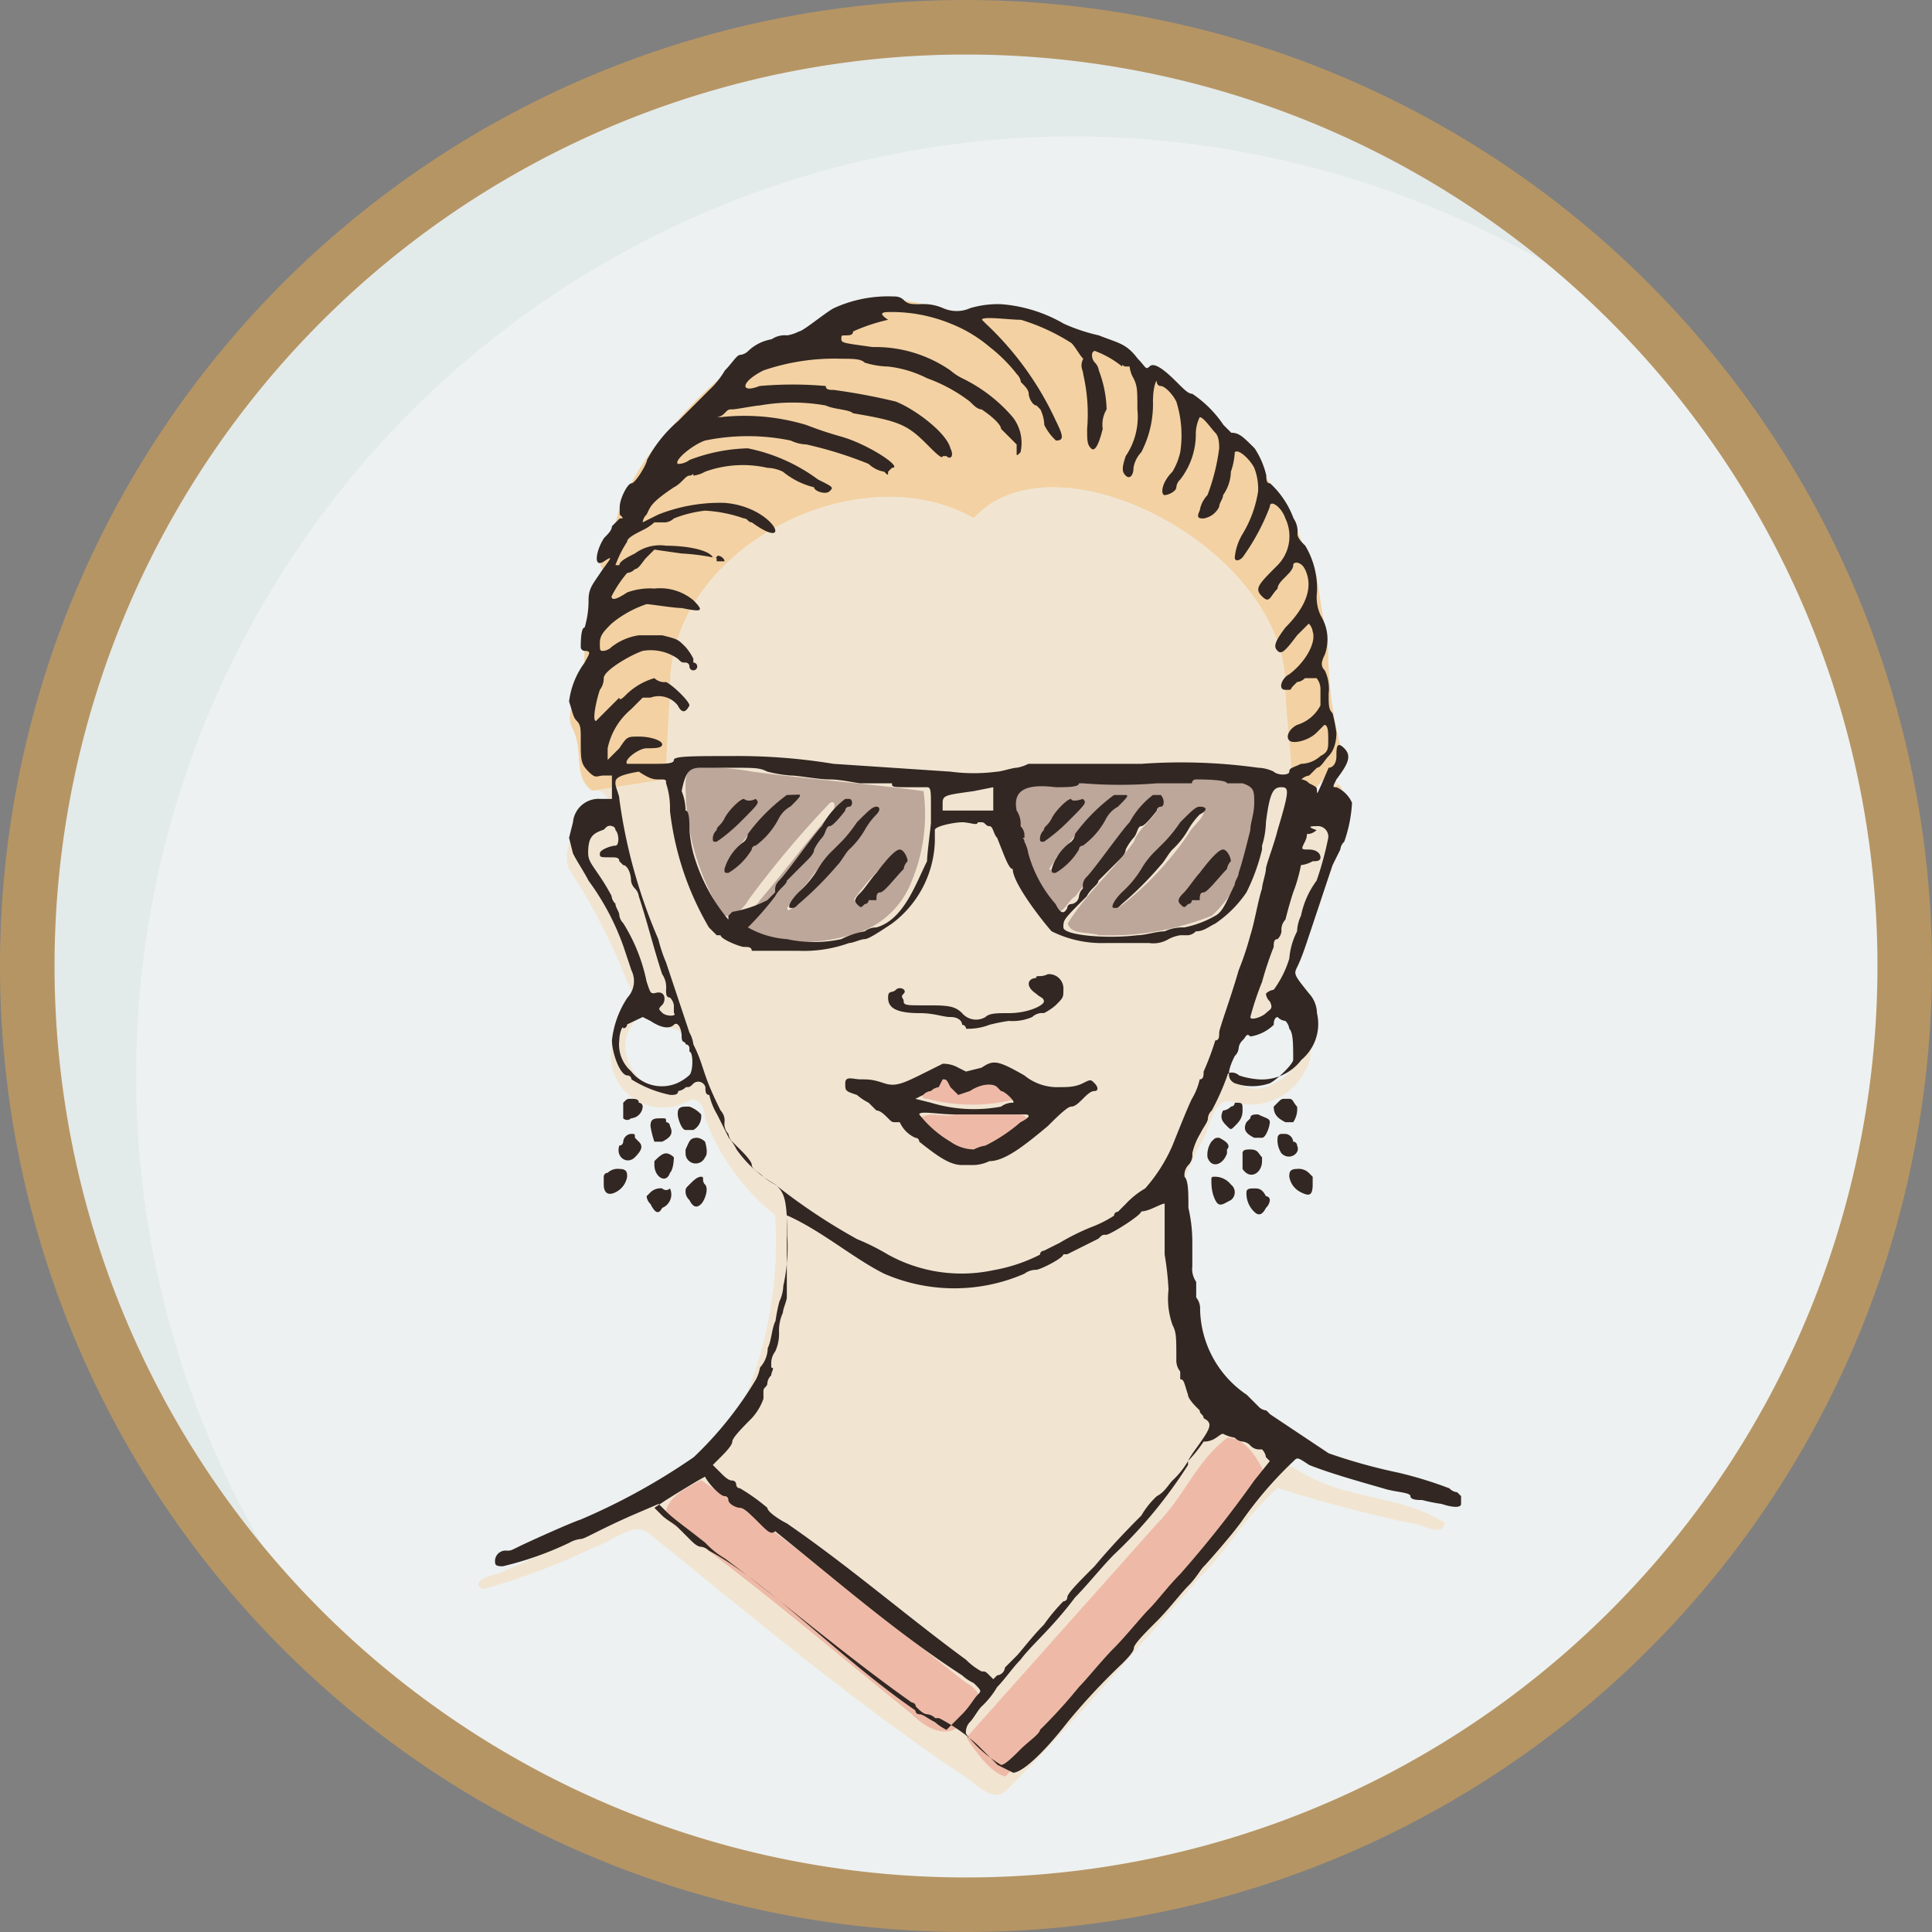 <svg xmlns="http://www.w3.org/2000/svg" viewBox="0 0 49.6 49.6"><rect x="0" y="0" width="49.6" height="49.6" fill="#808080" stroke="none"/><defs><style>.cls-1{fill:#e3eaea;}.cls-2{fill:#edf1f1;}.cls-3{fill:#b69564;stroke:#b69564;}.cls-4{fill:#f1e5d2;}.cls-5{fill:#f3d1a2;}.cls-6{fill:#bda69a;}.cls-7{fill:#eebaa7;}.cls-8{fill:#322722;}</style></defs><g id="圖層_2" data-name="圖層 2"><g id="_0-ori" data-name="0-ori"><g id="圖層_2-2" data-name="圖層 2"><g id="圖層_1-2" data-name="圖層 1-2"><g id="Outline"><path id="Path_64394" data-name="Path 64394" class="cls-1" d="M48.9,24.8A24.1,24.1,0,1,1,24.8.7,24.1,24.1,0,0,1,48.9,24.8Z"/><path id="Path_64395" data-name="Path 64395" class="cls-2" d="M27.6,3.5A24.11,24.11,0,0,0,9.3,43.3,24.13,24.13,0,0,0,43.1,9.1,24.62,24.62,0,0,0,27.6,3.5Z"/><path id="Path_64396" data-name="Path 64396" class="cls-3" d="M24.8.5A24.3,24.3,0,1,0,49.1,24.8h0A24.34,24.34,0,0,0,24.8.5Zm0,.4A23.9,23.9,0,1,1,.9,24.8,23.9,23.9,0,0,1,24.8.9Z"/></g></g></g><path class="cls-4" d="M22.91,7.71h-.2a2.23,2.23,0,0,0-1.4.3,4.37,4.37,0,0,1-1.8.9,11.5,11.5,0,0,0-2.3,2.1,6.9,6.9,0,0,0-1.3,2,8.8,8.8,0,0,1-.5,1.5c.2.3,0,.5-.1.8A4.67,4.67,0,0,0,15,17c.2.6-.6,1.1-.3,1.7s0,1.3.5,1.6c.4-.1.6.5.3.7a1,1,0,0,0-.9,1.3,15.93,15.93,0,0,1,1.5,2.9c.4.6-.3,1.1-.4,1.7a1.33,1.33,0,0,0,1.9,1.4c.3-.2.5.1.5.4a5.77,5.77,0,0,0,1.8,2.5,10.52,10.52,0,0,1-1,5.2c-1.4,2.1-3.9,3-6.1,4-.1,0-.8.2-.4.4a17.18,17.18,0,0,0,2.9-1.1c.4-.1,1-.7,1.4-.3,2.6,2.1,5.1,4.2,7.9,6.1.4.2.9.9,1.3.4,1.7-1.7,3.3-3.6,4.9-5.4.7-.7,1.2-1.6,2-2.3a33.74,33.74,0,0,0,3.4.9c.3,0,.8.4.9,0-1.1-.7-2.4-.6-3.5-1.2a8.14,8.14,0,0,1-2.8-2.4,14.56,14.56,0,0,1-.6-4.6,9.38,9.38,0,0,1,.6-1.5c.3-.4.3-1.3.9-1.1a1.55,1.55,0,0,0,1.8-.8c.4-.6-.1-1.2-.4-1.8a10.43,10.43,0,0,1,.8-2.5c.1-.7.7-1.4.4-2-.4-.1-.2-.6,0-.8s-.1-.6-.1-.2a.31.31,0,0,1-.6.1c.2-.5.9-.7.7-1.3a9.86,9.86,0,0,1-.3-2.4c-.1-.6-.2-1.3-.3-1.9-.3-.5-.4-1.1-.7-1.6a13,13,0,0,0-1-1.5,21.1,21.1,0,0,0-2.3-1.9c-.5-.1-.8-.5-1.3-.7-1.1-.3-2.1-1.1-3.3-1-.7.1-1.4-.3-2.2-.3Zm9.9,18.4c.2,0,.3.2.4.3a1,1,0,0,1-.5,1.4.84.84,0,0,1-1.2-.3,1.16,1.16,0,0,1,.4-1c.4,0,.6-.3.9-.4Zm-16.2,0c.2,0,.5.3.7.3s.4.5.5.8a.45.45,0,0,1-.4.7,1,1,0,0,1-1.2-.5,1,1,0,0,1,.2-1.3Z"/><path class="cls-5" d="M22.91,7.71h-.2a2.23,2.23,0,0,0-1.4.3,4.37,4.37,0,0,1-1.8.9,11.5,11.5,0,0,0-2.3,2.1,6.9,6.9,0,0,0-1.3,2,8.8,8.8,0,0,1-.5,1.5c.2.3,0,.5-.1.8A4.67,4.67,0,0,0,15,17c.2.6-.6,1.1-.3,1.7s0,1.2.5,1.6l1.9-.3c0-.9.1-1.9.1-2.4,0-3.5,4.8-6,7.8-4.3,2.1-2.3,8,.8,8,4.3,0,.7.2,2,.2,3.2l1,.1a.76.76,0,0,1,.2-.4c.2-.1-.1-.6-.1-.2a.31.31,0,0,1-.6.1c.2-.5.9-.7.7-1.3a9.86,9.86,0,0,1-.3-2.4c-.1-.6-.2-1.3-.3-1.9-.3-.5-.4-1.1-.7-1.6a13,13,0,0,0-1-1.5,21.1,21.1,0,0,0-2.3-1.9c-.5-.1-.8-.5-1.3-.7-1.1-.3-2.1-1.1-3.3-1-.8,0-1.5-.4-2.3-.4Z"/><path class="cls-6" d="M17.91,19.71c-.4,0-.3.5-.3.8a6.15,6.15,0,0,0,.9,2.9c.2.3.6-.1.7-.3a25.25,25.25,0,0,1,2.1-2.5c.2-.1.1.3,0,.3-.6.7-1.2,1.5-1.8,2.2-.2.3-.6.5-.5.8a4.48,4.48,0,0,0,2.8.1,2.24,2.24,0,0,0,1.6-1.4,4.45,4.45,0,0,0,.3-2.3c-1.5-.2-2.9-.3-4.4-.5a6.15,6.15,0,0,0-1.4-.1Zm13.5.2h-1.2a17.9,17.9,0,0,0-4,.2c-.4.1-.4.6-.4.9a5.45,5.45,0,0,0,1.2,2.4c.3.1.4-.3.6-.4a25.25,25.25,0,0,1,2.1-2.5c.2-.1,0,.2,0,.3-.2.3-.5.5-.6.8-.5.7-1.2,1.3-1.7,2.1.1.3.5.2.8.3a7.1,7.1,0,0,0,2.9-.5,3.2,3.2,0,0,0,1-1.9,3.89,3.89,0,0,0,.2-1.5,2,2,0,0,0-.9-.2Zm-2.8.6h0a6.9,6.9,0,0,1-1.6,1.8c-.2.1.1-.2.1-.3.5-.5.9-1.2,1.5-1.5Zm-8.4,0c0,.1-.3.3-.4.5a5,5,0,0,1-1.2,1.3,5.38,5.38,0,0,1,.9-1.2c.2-.2.4-.5.7-.6Zm-1.1.1c.3.1-.2.3-.2.5l-.5.5a1.83,1.83,0,0,1,.7-1Zm8.4,0c.2.2-.2.4-.2.5-.2.1-.4.4-.5.4a1.5,1.5,0,0,1,.7-.9Zm-5,.2a13.65,13.65,0,0,1-1.9,2.3c-.1,0-.4.4-.4.2.2-.3.5-.6.7-.9.6-.6.9-1.2,1.6-1.6Zm8.4,0c0,.2-.3.4-.4.6a8.13,8.13,0,0,1-1.8,1.9c.4-.7,1-1.3,1.5-2,.2-.1.4-.4.7-.5Zm.5,1.1h0c.1.3-.2.5-.3.6-.3.2-.4.5-.7.6a4.81,4.81,0,0,1,.9-1.1.1.1,0,0,1,.1-.1Zm-8.4,0h0c.2.1-.1.3-.2.4-.3.3-.5.7-.9.8a6.53,6.53,0,0,1,1.1-1.2Z"/><path class="cls-7" d="M24.21,27.61c-.1,0-.2.1-.3.2s-.4.4-.1.4a4.48,4.48,0,0,0,2.3,0c.1-.3-.3-.4-.5-.5s-.7.2-1,.2a.54.54,0,0,0-.4-.3Zm1.9,1h-1.6c-.3.1-.6-.1-.9.1,0,.3.4.4.6.6a1.51,1.51,0,0,0,1.9-.2c.4-.3.3-.5,0-.5Z"/><path class="cls-7" d="M31.51,36.91c-.8.6-1.1,1.5-1.8,2.2l-4.9,5.5c.2.3.6.9,1,1,2-2.1,3.9-4.2,5.7-6.4.3-.5,1-.9.9-1.5-.2-.4-.5-.8-.9-.8ZM18,38h0c-.4.2-1,.5-.9,1,2.2,1.6,4.2,3.3,6.3,5,.5.5,1.1.7,1.5,0,.4-.2.3-.6-.1-.8-2.3-1.8-4.4-3.6-6.8-5.2Z"/><path class="cls-8" d="M22.91,7.61a3.34,3.34,0,0,0-1.5.3c-.2.1-.8.6-.9.6a1,1,0,0,1-.3.1.6.6,0,0,0-.4.1,1.14,1.14,0,0,0-.6.3.35.35,0,0,1-.2.1c-.1,0-.2.2-.4.4a2.18,2.18,0,0,1-.4.5l-.3.3-.5.5a3.4,3.4,0,0,0-.8,1c0,.1-.3.6-.4.6s-.3.4-.3.6v.2c.1.1.1.1,0,.1l-.2.2c0,.1-.1.2-.2.3-.2.3-.3.8,0,.6s.1,0-.1.3-.3.4-.3.7a2.44,2.44,0,0,1-.1.7c-.1,0-.1.4-.1.5a.1.1,0,0,0,.1.1c.2,0,.1.1,0,.3a2.11,2.11,0,0,0-.4,1c.1.3.1.4.2.5s.1.2.1.5c0,.5,0,.6.2.8s.2.1.4.1h.2v.6h-.3a.66.66,0,0,0-.7.6l-.1.4.1.4c.1.2.3.5.4.7a6.5,6.5,0,0,1,.9,1.7l.2.6a.62.62,0,0,1-.1.7,2.46,2.46,0,0,0-.4,1.1c0,.3.2.9.4.9a.1.1,0,0,1,.1.1,3,3,0,0,0,1,.4c.1,0,.2,0,.2-.1a.35.35,0,0,0,.2-.1c.1,0,.1,0,.2-.1a.19.19,0,0,1,.3.1c0,.1,0,.2.1.2a1.69,1.69,0,0,0,.2.5l.3.6a1.44,1.44,0,0,1,.2.3,3,3,0,0,0,1,.9c.2.2.3.3.3,1.3a4.51,4.51,0,0,1-.1,1.3,1,1,0,0,1-.1.4,4.33,4.33,0,0,0-.1.5c-.1.2-.1.5-.2.7a.76.76,0,0,1-.2.5,1,1,0,0,1-.1.3,9.35,9.35,0,0,1-1.6,2,16.41,16.41,0,0,1-2.9,1.6c-.3.1-1.4.6-1.6.7s-.2.1-.3.1a.27.27,0,0,0-.3.3c0,.1.1.1.2.1a8.46,8.46,0,0,0,1.7-.6.77.77,0,0,1,.3-.1c.1,0,.4-.2,1.3-.6l.7-.3.2.2c.2.2.5.4,1,.8a2.18,2.18,0,0,0,.5.4c1.6,1.2,3.1,2.5,4.8,3.7a.1.1,0,0,1,.1.1c.1.1.2.2.3.2a.35.35,0,0,1,.2.1h.1a4.62,4.62,0,0,1,1,.7l.5.5.4.2c.2,0,.7-.4,1.4-1.3a16.68,16.68,0,0,1,1.4-1.5c.1-.1.3-.3.3-.4s.3-.4.6-.7.6-.7.8-.9.3-.4.4-.5.8-.9,1-1.2a10,10,0,0,1,1.3-1.5c.1-.1.1-.1.4.1.5.2,1.2.4,1.9.6.3.1.7.1.7.2s.2.1.3.1a4.33,4.33,0,0,0,.5.1c.3.1.5.1.5,0v-.2l-.1-.1a.31.31,0,0,1-.2-.1,10.38,10.38,0,0,0-1.3-.4,14.31,14.31,0,0,1-1.8-.5l-1.5-1-.1-.1a.31.31,0,0,1-.2-.1l-.3-.3a2.71,2.71,0,0,1-1.2-2.2.44.44,0,0,0-.1-.3v-.4a.58.58,0,0,1-.1-.4v-.6a3.87,3.87,0,0,0-.1-.9c0-.4,0-.7-.1-.8a.37.37,0,0,1,.1-.3.37.37,0,0,0,.1-.3,1.69,1.69,0,0,1,.2-.5c.1-.2.2-.3.2-.4a.31.31,0,0,1,.1-.2,6.31,6.31,0,0,0,.4-.9c0-.1.2-.1.3,0a2,2,0,0,0,.5.1,1.27,1.27,0,0,0,1.1-.5,1.2,1.2,0,0,0,.4-1.2.76.76,0,0,0-.2-.5c-.4-.5-.4-.5-.3-.7s.2-.5.3-.8l.6-1.8.2-.4a.31.31,0,0,1,.1-.2,3.55,3.55,0,0,0,.2-1,.78.78,0,0,0-.4-.4c-.1,0-.1,0,0-.2.3-.4.4-.6.2-.8s-.2,0-.2.2-.1.3-.2.3c-.3.7-.3.7-.3.6s0-.1-.2-.2a.31.31,0,0,0-.2-.1.35.35,0,0,1,.2-.1l.2-.2c.1,0,.2-.2.3-.3s.2-.3.2-.6a4.33,4.33,0,0,0-.1-.5c-.1-.1-.1-.2-.1-.5a1.08,1.08,0,0,0-.1-.6c-.1-.1-.1-.2,0-.4a1.15,1.15,0,0,0-.1-1,1.08,1.08,0,0,1-.1-.6,2.13,2.13,0,0,0-.3-1.2c-.1-.1-.2-.2-.2-.3a.6.6,0,0,0-.1-.4,2.31,2.31,0,0,0-.6-.9c-.1,0-.1-.1-.1-.2a2.12,2.12,0,0,0-.3-.7c-.3-.3-.4-.4-.6-.4l-.2-.2a2.94,2.94,0,0,0-.8-.8c-.1,0-.2-.1-.4-.3-.4-.4-.6-.5-.7-.4s-.1,0-.3-.2c-.3-.4-.5-.4-1-.6a4.65,4.65,0,0,1-.9-.3,3.77,3.77,0,0,0-1.6-.5,2.49,2.49,0,0,0-.8.1.85.85,0,0,1-.7,0,1.27,1.27,0,0,0-.6-.1c-.2,0-.3,0-.4-.1s-.2-.1-.3-.1Zm0,.4a4,4,0,0,1,1.5.3,3.56,3.56,0,0,1,1,.6,4,4,0,0,1,.7.7.35.35,0,0,1,.1.2c.1.1.2.2.2.3s.1.3.2.3l.1.1a1,1,0,0,1,.1.4,1.38,1.38,0,0,0,.3.4c.2,0,.2-.1,0-.5a8,8,0,0,0-1.8-2.5l-.1-.1c0-.1.7,0,1,0a5.17,5.17,0,0,1,1.3.6c.1.1.2.3.3.4-.1.2,0,.3,0,.4a4.55,4.55,0,0,1,.1,1.4c0,.3,0,.4.1.5s.2-.1.3-.5a.75.75,0,0,1,.1-.5,3,3,0,0,0-.2-1,.35.35,0,0,0-.1-.2c-.1-.1-.1-.3,0-.3a2.51,2.51,0,0,1,.7.4c0-.1,0,0,.1,0H29a.77.77,0,0,0,.1.3c.1.2.1.3.1.8a1.8,1.8,0,0,1-.3,1.2c-.1.3-.1.4,0,.5s.2,0,.2-.2a.76.76,0,0,1,.2-.4,2.68,2.68,0,0,0,.3-1.3c0-.4.1-.6.1-.5a.1.1,0,0,0,.1.1c.1,0,.3.2.4.4a2.88,2.88,0,0,1,.1,1.3,1.69,1.69,0,0,1-.2.5c-.3.3-.3.6-.2.6s.3-.1.3-.2a.31.31,0,0,1,.1-.2,1.9,1.9,0,0,0,.4-1.2,1,1,0,0,1,.1-.4c.1,0,.3.3.4.4s.1.3.1.4a5.27,5.27,0,0,1-.3,1.2.76.76,0,0,0-.2.4c-.1.2,0,.2.1.2a.54.54,0,0,0,.4-.3c0-.1.1-.2.1-.3a1.07,1.07,0,0,0,.2-.6,1.75,1.75,0,0,0,.1-.5c.1-.1.4.2.5.4a1.49,1.49,0,0,1,.1.6,3,3,0,0,1-.4,1.1,1.42,1.42,0,0,0-.2.6c0,.1.1.1.2,0a5.62,5.62,0,0,0,.7-1.3c0-.2.3,0,.4.3a1.06,1.06,0,0,1-.2,1.2c-.5.5-.6.6-.4.8s.2,0,.4-.2c0-.1.1-.2.2-.3s.2-.2.2-.3.2-.1.3.1c.2.4.1.9-.5,1.5-.3.4-.3.5-.2.6s.2,0,.5-.4l.3-.3a.35.35,0,0,1,.1.2c.1.3-.2.8-.6,1.1-.2.1-.3.4-.1.4s.1,0,.2-.1l.1-.1a.31.31,0,0,0,.2-.1h.3a.44.44,0,0,1,.1.3v.4a1,1,0,0,1-.6.5c-.2.1-.3.3-.2.4s.5,0,.7-.2l.2-.2c.1,0,.1.2.1.4s0,.3-.2.4a.76.76,0,0,1-.5.2c-.2.1-.3.1-.3.2s-.3.1-.4,0a1,1,0,0,0-.4-.1,14.32,14.32,0,0,0-3-.1h-2.9a1,1,0,0,1-.3.1c-.1,0-.4.1-.5.1a4.52,4.52,0,0,1-1.2,0l-3-.2a15.13,15.13,0,0,0-2.6-.2c-1,0-1.5,0-1.5.1s-.2.1-.6.1h-.6c-.1-.1.3-.4.5-.4s.4,0,.4-.1-.3-.2-.6-.2-.3,0-.5.3l-.3.3v-.3a1.79,1.79,0,0,1,.6-1l.3-.3h.2a.62.62,0,0,1,.7.2q.15.3.3,0c0-.1-.4-.5-.6-.6a.37.37,0,0,1-.3-.1,1.72,1.72,0,0,0-.7.4c-.1.1-.2.2-.2.1l-.6.6h0c-.1,0,0-.5.1-.8a.49.49,0,0,0,.1-.3c0-.2.7-.6,1-.7a1.22,1.22,0,0,1,.9.2c.1.1.1.1.2.1a.1.1,0,0,1,.1.1.1.1,0,1,0,.1-.1v-.1a1.44,1.44,0,0,0-.2-.3c-.2-.2-.2-.2-.6-.3h-.6a1.49,1.49,0,0,0-.7.3.35.35,0,0,1-.2.1c-.1,0-.1,0-.1-.2s.1-.3.3-.5a2.77,2.77,0,0,1,.9-.5c.1,0,.7.1.9.1.5.1.6.1.3-.2a1.33,1.33,0,0,0-1-.3,1.7,1.7,0,0,0-.7.1c-.3.2-.4.2-.4.1a3.11,3.11,0,0,1,.4-.6.31.31,0,0,0,.2-.1c.1,0,.2-.2.3-.3l.2-.2.7.1a5.38,5.38,0,0,1,.8.1c.1,0,.1,0,.1.1h.2c0-.1-.2-.2-.2-.1h-.1c-.1-.2-.7-.3-1.2-.3a1.08,1.08,0,0,0-.8.2c-.2.1-.4.2-.4.3h-.1a2.83,2.83,0,0,1,.3-.6c0-.1.2-.2.4-.3a1.24,1.24,0,0,0,.3-.2H17a.37.37,0,0,0,.3-.1,3.09,3.09,0,0,1,.8-.2,3.55,3.55,0,0,1,1,.2c.1,0,.1.1.2.1,1.1.8.6-.4-.7-.5a4.31,4.31,0,0,0-1.7.3l-.4.2a.31.31,0,0,1,.1-.2c.1-.2.1-.3.7-.7.2-.1.3-.3.4-.3s.1-.1.1,0a.77.77,0,0,0,.3-.1,2.86,2.86,0,0,1,1.6-.1,1,1,0,0,1,.4.1,2,2,0,0,0,.8.4c0,.1.3.2.4.1s.1-.1-.3-.3a4.53,4.53,0,0,0-1.8-.8,4.43,4.43,0,0,0-1.5.3.49.49,0,0,1-.3.1c-.1-.1.4-.5.7-.6a5.43,5.43,0,0,1,2.2,0,1,1,0,0,0,.4.1,10.06,10.06,0,0,1,1.6.5.76.76,0,0,0,.4.2c.1.1.1.1.1,0l.1-.1c.3,0-.6-.6-1.3-.8a9.44,9.44,0,0,1-.9-.3,5.5,5.5,0,0,0-2.2-.2h-.1a.31.31,0,0,0,.2-.1c.1-.1.1-.1.2-.1s.6-.1.7-.1a4.84,4.84,0,0,1,1.7,0c.2.1.6.1.7.2,1.2.2,1.4.3,1.9.8.2.2.4.4.4.3h.1c.1.1.2,0,.1-.2-.1-.4-.9-1-1.4-1.2a15.69,15.69,0,0,0-1.6-.3c-.1,0-.2,0-.2-.1a9.63,9.63,0,0,0-1.7,0c-.5.2-.5-.1.1-.4a5.62,5.62,0,0,1,2-.3c.3,0,.5,0,.6.1a2.18,2.18,0,0,0,.6.1,2.93,2.93,0,0,1,1,.3,4.06,4.06,0,0,1,1.1.6c.1.1.2.2.3.2.3.2.5.4.5.5l.2.2.2.2v.2c0,.1,0,.1.1,0a1.08,1.08,0,0,0-.2-.9,4,4,0,0,0-1.3-1,1.44,1.44,0,0,1-.3-.2,3.39,3.39,0,0,0-2-.6c-.7-.1-.8-.1-.8-.2s0-.1.1-.1.2,0,.2-.1a4.65,4.65,0,0,1,.9-.3c-.3-.2-.1-.2.1-.2ZM18,19.71h.7c.7,0,.8,0,1,.1a3.54,3.54,0,0,0,.6.1c.2,0,.7.1,1,.1s.7.1.8.1h.8c0,.1,0,.1.5.1h.4c.1,0,.1.1.1.5v.4c0,.1-.1.8-.1,1-.3.6-.6,1.5-1.3,1.7a.49.49,0,0,0-.3.1,2.07,2.07,0,0,0-.6.2,3.3,3.3,0,0,1-1.4,0,2.37,2.37,0,0,1-1-.3,7.51,7.51,0,0,0,.7-.8c.1-.2.3-.3.3-.4l.2-.2.3-.3c.1-.1.2-.2.2-.3a1.44,1.44,0,0,1,.2-.3c.1-.1.1-.3.2-.3s.4-.4.4-.4a.1.1,0,0,1,.1-.1c.1,0,.1-.2,0-.2h-.1a2.17,2.17,0,0,0-.6.7c-.2.2-.9,1.2-1.1,1.4a.31.31,0,0,0-.1.2v.1l-.2.2a3.18,3.18,0,0,1-.9.3l-.1.1v.1a4.61,4.61,0,0,1-.9-1.7,3.54,3.54,0,0,1-.1-.6c0-.2,0-.5-.1-.5a1.34,1.34,0,0,0-.1-.5c.1-.5.2-.6.5-.6Zm12.7.3c.1,0,.8,0,.8.1h.4c.3.1.3.2.3.5s-.1.5-.1.7c-.1.4-.2.8-.3,1.1,0,.1-.1.2-.1.3-.2.4-.3.7-.5.8a2.61,2.61,0,0,1-.8.3,1.09,1.09,0,0,0-.5.1c-.2,0-.5.1-.7.1-.8.1-1.9,0-1.9-.2s0-.2.6-.8c.1-.2.3-.3.3-.4l.2-.2.3-.3c.1-.1.2-.2.2-.3a1.44,1.44,0,0,1,.2-.3c.1-.1.1-.3.2-.3s.4-.4.4-.4a.1.1,0,0,1,.1-.1c.1,0,.1-.2,0-.3h-.2a2.17,2.17,0,0,0-.6.7c-.2.2-.9,1.2-1.1,1.4a.31.31,0,0,0-.1.2v.1a.35.35,0,0,0-.1.2.22.22,0,0,1-.2.2.1.1,0,0,0-.1.1c-.1.2-.2.1-.3-.1a3.29,3.29,0,0,1-.7-1.3,1,1,0,0,0-.1-.3c0-.1-.1-.1,0-.1v-.1a.35.35,0,0,0-.1-.2.6.6,0,0,0-.1-.4c-.1-.5.2-.7,1-.6.3,0,.6,0,.6-.1h.1a11.75,11.75,0,0,0,1.9,0h.9a.1.1,0,0,1,.1-.1Zm-13.8,0c.2,0,.2,0,.2.1a2,2,0,0,1,.1.7,7.61,7.61,0,0,0,1,3l.2.2h.1c0,.1.5.3.6.3s.2,0,.2.1h1.2a3.42,3.42,0,0,0,1.3-.2c.1,0,.3-.1.4-.1s.4-.2.7-.4a2.74,2.74,0,0,0,1.1-2.1v-.3c0-.1.5-.2.7-.2s.4.1.4,0h.1c.1,0,.1.1.2.1s.1.2.2.3c.2.5.3.8.4.8h0c0,.4.9,1.5,1,1.6a2.9,2.9,0,0,0,1.4.3h1.1a.75.75,0,0,0,.5-.1,1,1,0,0,1,.3-.1h.2a.31.31,0,0,0,.2-.1c.2,0,.3-.1.5-.2a3,3,0,0,0,.8-.8,5.09,5.09,0,0,0,.4-1.1v-.1a2.18,2.18,0,0,0,.1-.6c.1-.8.2-.9.4-.9s.2.1-.1,1.1c-.1.4-.3.9-.3,1s-.1.4-.1.5c-.1.3-.2.9-.3,1.2a7.78,7.78,0,0,1-.3.9c-.2.7-.5,1.5-.5,1.6s0,.2-.1.2a6.89,6.89,0,0,1-.3.8c0,.1,0,.2-.1.2a1.69,1.69,0,0,1-.2.5c-.1.2-.3.7-.5,1.2a4.15,4.15,0,0,1-.7,1.1,2.18,2.18,0,0,0-.5.4l-.2.2a.1.1,0,0,0-.1.1,3,3,0,0,1-.6.3,5.94,5.94,0,0,0-.8.4l-.4.2a.1.1,0,0,0-.1.1,4.23,4.23,0,0,1-1.2.4,3.9,3.9,0,0,1-2.7-.4,5.94,5.94,0,0,0-.8-.4,15.34,15.34,0,0,1-2.1-1.4,1.44,1.44,0,0,1-.3-.2c-.1-.1-.3-.2-.3-.3s-.2-.3-.3-.4l-.2-.2a.35.35,0,0,1-.1-.2.37.37,0,0,1-.1-.3.37.37,0,0,0-.1-.3c-.5-1-.4-1.1-.7-1.7a.77.77,0,0,0-.1-.3l-.6-1.8a3.93,3.93,0,0,1-.2-.6,13.64,13.64,0,0,1-1-3.6c0-.1-.1-.3-.1-.4s0-.2.6-.3c.3.2.4.2.5.2Zm8.6.2v.6h-1.3v-.2c0-.2.1-.2.8-.3Zm-5.3.2h0a4.71,4.71,0,0,0-1,1,.31.31,0,0,1-.1.2,1.3,1.3,0,0,0-.5.7c0,.1,0,.1.1.1a1.72,1.72,0,0,0,.6-.6.1.1,0,0,1,.1-.1A2,2,0,0,0,20,21a.75.75,0,0,1,.3-.3c.2-.2.3-.3.2-.3Zm8.4,0h0a4.71,4.71,0,0,0-1,1,.31.31,0,0,1-.1.2,1.3,1.3,0,0,0-.5.7c0,.1,0,.1.1.1a1.72,1.72,0,0,0,.6-.6.1.1,0,0,1,.1-.1,2,2,0,0,0,.6-.7.75.75,0,0,1,.3-.3c.2-.2.3-.3.2-.3Zm-9.5.1c-.1,0-.4.3-.5.5s-.2.2-.2.3a.31.31,0,0,0-.1.2c0,.1,0,.1.1.1a4.43,4.43,0,0,0,.6-.5c.5-.5.5-.5.4-.6-.2.1-.3,0-.3,0Zm8.4,0c-.1,0-.4.3-.5.5s-.2.2-.2.3a.31.31,0,0,0-.1.2c0,.1,0,.1.1.1a4.43,4.43,0,0,0,.6-.5c.5-.5.5-.5.4-.6-.3.1-.3,0-.3,0Zm-5,.2c-.1,0-.2.1-.5.4a3.61,3.61,0,0,1-.4.5l-.2.2a2.18,2.18,0,0,0-.4.5,2.65,2.65,0,0,1-.5.6c-.2.2-.3.4-.2.4s.1,0,.2-.1a8.79,8.79,0,0,0,1-1c.1-.1.2-.3.3-.4a2.18,2.18,0,0,0,.4-.5,1.87,1.87,0,0,1,.3-.4c.1-.1.1-.2,0-.2Zm8.3,0c-.1,0-.2.1-.5.4a3.61,3.61,0,0,1-.4.5l-.2.2a2.18,2.18,0,0,0-.4.5,2.65,2.65,0,0,1-.5.6c-.2.2-.3.4-.2.4s.1,0,.2-.1a8.79,8.79,0,0,0,1-1c.1-.1.2-.3.3-.4a2.18,2.18,0,0,0,.4-.5,1.87,1.87,0,0,1,.3-.4c.2-.1.2-.2,0-.2Zm-15.1.5a.1.1,0,0,1,.1.1c.1.1.1.4,0,.4s-.4.1-.4.2,0,.1.3.1c.1,0,.2,0,.2.1l.1.1c.1,0,.2.2.2.4a.35.35,0,0,0,.1.2.35.35,0,0,1,.1.2c.2.6.4,1.4.6,2a.6.6,0,0,1,.1.4c0,.1,0,.2.1.2a.35.35,0,0,1,.1.2V26c.1.1-.2.1-.3,0s-.1-.1,0-.2.1-.4-.2-.3c-.1,0-.1,0-.2-.3a4.51,4.51,0,0,0-.6-1.5.35.35,0,0,1-.1-.2c0-.1-.1-.2-.1-.3a.31.31,0,0,1-.1-.2,5.2,5.2,0,0,0-.3-.5c-.2-.3-.3-.4-.3-.6,0-.4.1-.5.4-.6.1-.1.1-.1.2-.1Zm18.1,0a.27.27,0,0,1,.3.3,8.11,8.11,0,0,1-.3,1.1,2.26,2.26,0,0,0-.4.9,1,1,0,0,0-.1.4,1.85,1.85,0,0,0-.2.7,2.66,2.66,0,0,1-.4.8.35.35,0,0,0-.2.1.31.31,0,0,0,.1.2c.1.2,0,.2-.1.3s-.4.2-.4.1a7.78,7.78,0,0,1,.3-.9,8.49,8.49,0,0,1,.3-.9c0-.1,0-.2.1-.2a.35.35,0,0,0,.1-.2.37.37,0,0,1,.1-.3s.1-.4.2-.7a4.08,4.08,0,0,0,.2-.7.77.77,0,0,0,.3-.1c.1,0,.2,0,.2-.1s-.1-.2-.3-.2-.2,0-.1-.2,0-.2.1-.2a.35.35,0,0,0,.2-.1c-.3-.1-.1-.1,0-.1Zm-10.7.6q-.15,0-.6.6c-.1.1-.3.4-.4.5s-.2.2-.1.3.1.1.2,0a.1.1,0,0,0,.1-.1h.2c0-.1,0-.2.1-.2s.4-.4.6-.6a.35.35,0,0,1,.1-.2c0-.1-.1-.3-.2-.3Zm8.3,0q-.15,0-.6.6c-.1.1-.3.4-.4.5s-.2.2-.1.3.1.1.2,0a.1.1,0,0,0,.1-.1h.2c0-.1,0-.2.1-.2s.4-.4.6-.6a.35.35,0,0,1,.1-.2c0-.1-.1-.3-.2-.3Zm-4.8,3.3c-.2,0-.3.2,0,.4.1.1.2.1.2.2s-.4.3-.9.3c-.3,0-.5,0-.6.1a.47.47,0,0,1-.6-.1c-.2-.2-.4-.2-1-.2-.4,0-.5,0-.5-.1s-.1-.1,0-.2-.1-.2-.2-.1-.2,0-.2.2.1.4.8.4c.4,0,.6.1.8.1s.3.1.3.2a.1.1,0,0,1,.1.1,1.49,1.49,0,0,0,.6-.1,4.33,4.33,0,0,1,.5-.1,1.27,1.27,0,0,0,.6-.1.37.37,0,0,1,.3-.1,1.44,1.44,0,0,0,.3-.2c.2-.2.2-.2.2-.4a.37.37,0,0,0-.4-.4c-.2.1-.3,0-.3.1Zm6.2,1h0a.31.31,0,0,0,.2.1.35.35,0,0,1,.1.2c.1.1.1.4.1.8,0,.1-.4.5-.6.6a1.38,1.38,0,0,1-.9,0c-.2-.1-.2-.3,0-.7a.31.31,0,0,0,.1-.2.31.31,0,0,1,.1-.2c.1-.1.1-.2.2-.1a1.1,1.1,0,0,0,.6-.3c0-.2.1-.2.1-.2Zm-16.3,0,.2.1c.3.2.5.2.6.1s.2.1.2.3.1.1.1.2a.1.1,0,0,1,.1.1V27c.1,0,.1.5,0,.6a1.24,1.24,0,0,1-.3.2,1,1,0,0,1-1.2-.3.91.91,0,0,1-.3-.8c0-.2.1-.4.1-.3a.1.1,0,0,0,.1-.1Zm7.7,1.2-.4.2c-.6.3-.8.4-1.1.3s-.4-.1-.6-.1-.4-.1-.4.1,0,.2.3.3a1.44,1.44,0,0,0,.3.2l.2.2c.1,0,.2.1.3.2s.1.1.2.1h.1a.78.78,0,0,0,.4.4.1.1,0,0,1,.1.1c.5.4.8.6,1.1.6H25a1,1,0,0,0,.4-.1c.4,0,.9-.4,1.5-.9.2-.2.5-.5.6-.5s.2-.1.3-.2.2-.2.3-.2.1-.1,0-.2-.1-.1-.3,0-.4.1-.6.1a1.33,1.33,0,0,1-.9-.3c-.7-.4-.8-.4-1.1-.2l-.4.1-.2-.1a.76.76,0,0,0-.4-.1Zm0,.4c.1,0,.1,0,.2.2l.2.2.3-.1c.3-.2.6-.2.7-.1l.1.1c.1,0,.4.3.3.3a.49.49,0,0,0-.3.1,3.78,3.78,0,0,1-1.8-.1l-.4-.1.2-.1a.31.31,0,0,1,.2-.1.35.35,0,0,1,.2-.1l.1-.2Zm8.9.5H33c-.1,0-.1,0-.2.1l-.1.1c0,.2.1.3.3.4h.2a.6.6,0,0,0,.1-.4c-.1-.1-.1-.2-.2-.2Zm-16.9,0c-.1,0-.1,0-.2.1v.4a.14.14,0,0,0,.2,0,.32.32,0,0,0,.3-.3.1.1,0,0,0-.1-.1c0-.1-.1-.1-.2-.1Zm1.5.2h-.1c-.2,0-.2.1-.2.2s.1.4.2.4h.2a.4.4,0,0,0,.2-.4.77.77,0,0,0-.3-.2Zm13.9,0h0a.31.31,0,0,1-.2.1c-.1.2,0,.3.1.4s.1.1.2,0,.2-.2.2-.4,0-.2-.2-.2a.1.1,0,0,1-.1.1Zm-5.3.2c.2,0,.1.1-.1.2a4.32,4.32,0,0,1-.9.6,1,1,0,0,0-.3.1,1.07,1.07,0,0,1-.6-.2,2.85,2.85,0,0,1-.8-.7c0-.1.5,0,.9,0h1.8Zm6,0c-.1,0-.2,0-.2.1l-.1.1c-.1.2,0,.3.2.4h.2c.1,0,.2-.3.2-.4s-.1-.1-.3-.2Zm-15.3.1c-.2,0-.3,0-.3.2a2.27,2.27,0,0,0,.1.4H17c.2-.1.3-.2.2-.4a.1.1,0,0,0-.1-.1c0-.1,0-.1-.1-.1Zm16,.4h-.1a.1.1,0,0,0-.1.1.6.6,0,0,0,.1.4c.2.2.5,0,.4-.2a.1.1,0,0,0-.1-.1.22.22,0,0,0-.2-.2Zm-16.8,0a.22.22,0,0,0-.2.2.1.1,0,0,1-.1.1c-.1.3.2.5.4.3s.2-.3.1-.4l-.1-.1c0-.1,0-.1-.1-.1Zm1.7.1h0c-.2,0-.2.1-.3.3v.1a.26.26,0,0,0,.5.1c.1-.1,0-.4,0-.4a.35.35,0,0,0-.2-.1Zm13.4,0c-.1,0-.1,0-.2.1a.6.6,0,0,0-.1.4c.1.3.4.2.5-.1v-.1c.1-.1,0-.2-.2-.3Zm.8.3h0c-.1,0-.2,0-.2.1s0,.3,0,.4c.2.3.5.1.5-.2v-.1c-.1-.1-.1-.2-.3-.2Zm-15,.1c-.1,0-.2.1-.3.2v.1c0,.3.3.5.4.2.1-.1.1-.4.1-.4s-.1-.1-.2-.1Zm-1.2.4a.37.37,0,0,0-.3.1.1.1,0,0,0-.1.1v.2c0,.2.1.3.3.2a.54.54,0,0,0,.3-.4c0-.1,0-.2-.2-.2Zm17.4,0h0c-.2,0-.2.1-.2.2a.54.54,0,0,0,.3.4c.2.1.3.1.3-.2v-.2l-.1-.1a.37.37,0,0,0-.3-.1Zm-15.3.2h0c-.1,0-.2.1-.3.2s-.1.1-.1.2a.31.31,0,0,0,.1.2c.1.2.2.2.3.1s.2-.4.1-.5,0-.2-.1-.2Zm13.2,0c-.1,0-.1,0-.1.1s0,.3.1.5.2.1.4,0a.25.25,0,0,0,0-.4.52.52,0,0,0-.4-.2Zm1,.3c-.1,0-.2,0-.2.1a.65.65,0,0,0,.2.5c.1.1.2.1.3-.1a.31.31,0,0,0,.1-.2.1.1,0,0,0-.1-.1c-.1-.2-.2-.2-.3-.2Zm-15.2,0a.37.37,0,0,0-.3.1l-.1.1a.31.31,0,0,0,.1.2c.1.2.2.3.3.1a.37.37,0,0,0,.2-.5.14.14,0,0,1-.2,0Zm12.9.4v1.3a7.75,7.75,0,0,1,.1.9,2,2,0,0,0,.1.9c.1.2.1.3.1.9a.44.44,0,0,0,.1.3v.2c.1,0,.1.1.2.4,0,.1.2.3.2.3l.1.1c0,.1.1.1.1.2.2.1.2.2,0,.5s-.3.4-.4.6a2.18,2.18,0,0,1-.4.5c-.1.1-.2.3-.4.4a2.18,2.18,0,0,0-.4.5c-.2.2-.7.7-1.2,1.3-.4.4-.7.7-.7.8a.1.1,0,0,1-.1.1,4.68,4.68,0,0,0-.5.6c-.3.3-.6.7-.7.8l-.3.3a.22.22,0,0,1-.2.2l-.1.1-.1-.1c-.1-.1-.1-.1-.2-.1a1.73,1.73,0,0,1-.4-.3c-1.5-1.1-3-2.4-4.6-3.5-.2-.1-.5-.3-.5-.4a5,5,0,0,0-.7-.5.1.1,0,0,1-.1-.1.1.1,0,0,0-.1-.1c-.1,0-.2-.1-.3-.2l-.2-.2.2-.2c.1-.1.3-.3.3-.4s.3-.4.5-.6a1.46,1.46,0,0,0,.3-.5v-.2c0-.1.1-.1.1-.2a.31.31,0,0,1,.1-.2c0-.1.1-.2,0-.2V35h0a.49.49,0,0,1,.1-.3,1.09,1.09,0,0,0,.1-.5,1.09,1.09,0,0,1,.1-.5c0-.1.1-.3.1-.4v-2.1c.9.4,1.7,1.1,2.5,1.5a4.51,4.51,0,0,0,3.6,0,.49.49,0,0,1,.3-.1c.1,0,.7-.3.7-.4h.1l.8-.4c.1-.1.1-.1.2-.1s.9-.5.9-.6c.2,0,.5-.2.6-.2Zm1.5,5.9a1,1,0,0,0,.3.1.31.31,0,0,0,.2.1.31.31,0,0,1,.2.1.31.31,0,0,0,.2.1h.1a.35.35,0,0,1,.1.2l.1.1-.4.5a28.84,28.84,0,0,1-1.9,2.4c-.3.3-.6.7-.8.9s-.6.7-.9,1-.7.8-.9,1a13.26,13.26,0,0,1-1,1.1c0,.1-.3.3-.5.5s-.4.4-.5.4a3.24,3.24,0,0,1-.9-.8.37.37,0,0,1,.1-.3c.1-.1.2-.3.3-.4a2.18,2.18,0,0,0,.4-.5c.2-.2.4-.5.6-.7.3-.4.8-.8,1.4-1.6.3-.3.7-.8,1-1.1a11.94,11.94,0,0,0,1.9-2.3v-.1a3.61,3.61,0,0,0,.4-.5c.3,0,.4-.2.5-.2Zm-13.3,1.1h0c.1.2.4.5.5.5a.1.1,0,0,1,.1.1c0,.1.2.2.3.2s.3.2.5.4.3.3.4.2h0c1.5,1.2,3.1,2.6,4.8,3.7a1.24,1.24,0,0,0,.3.2c.2.2.2.2.1.3s-.2.3-.4.5l-.4.4a1.44,1.44,0,0,1-.3-.2c-.2-.1-.3-.2-.4-.2a.1.1,0,0,1-.1-.1c-1.9-1.3-3.8-3.3-5.3-4.1h0a.35.35,0,0,0-.2-.1c-.1,0-.2-.1-.3-.2l-.3-.3c-.1-.1-.3-.2-.4-.3l-.2-.2.3-.2c.8-.5,1-.6,1-.6Z"/></g></g></svg>